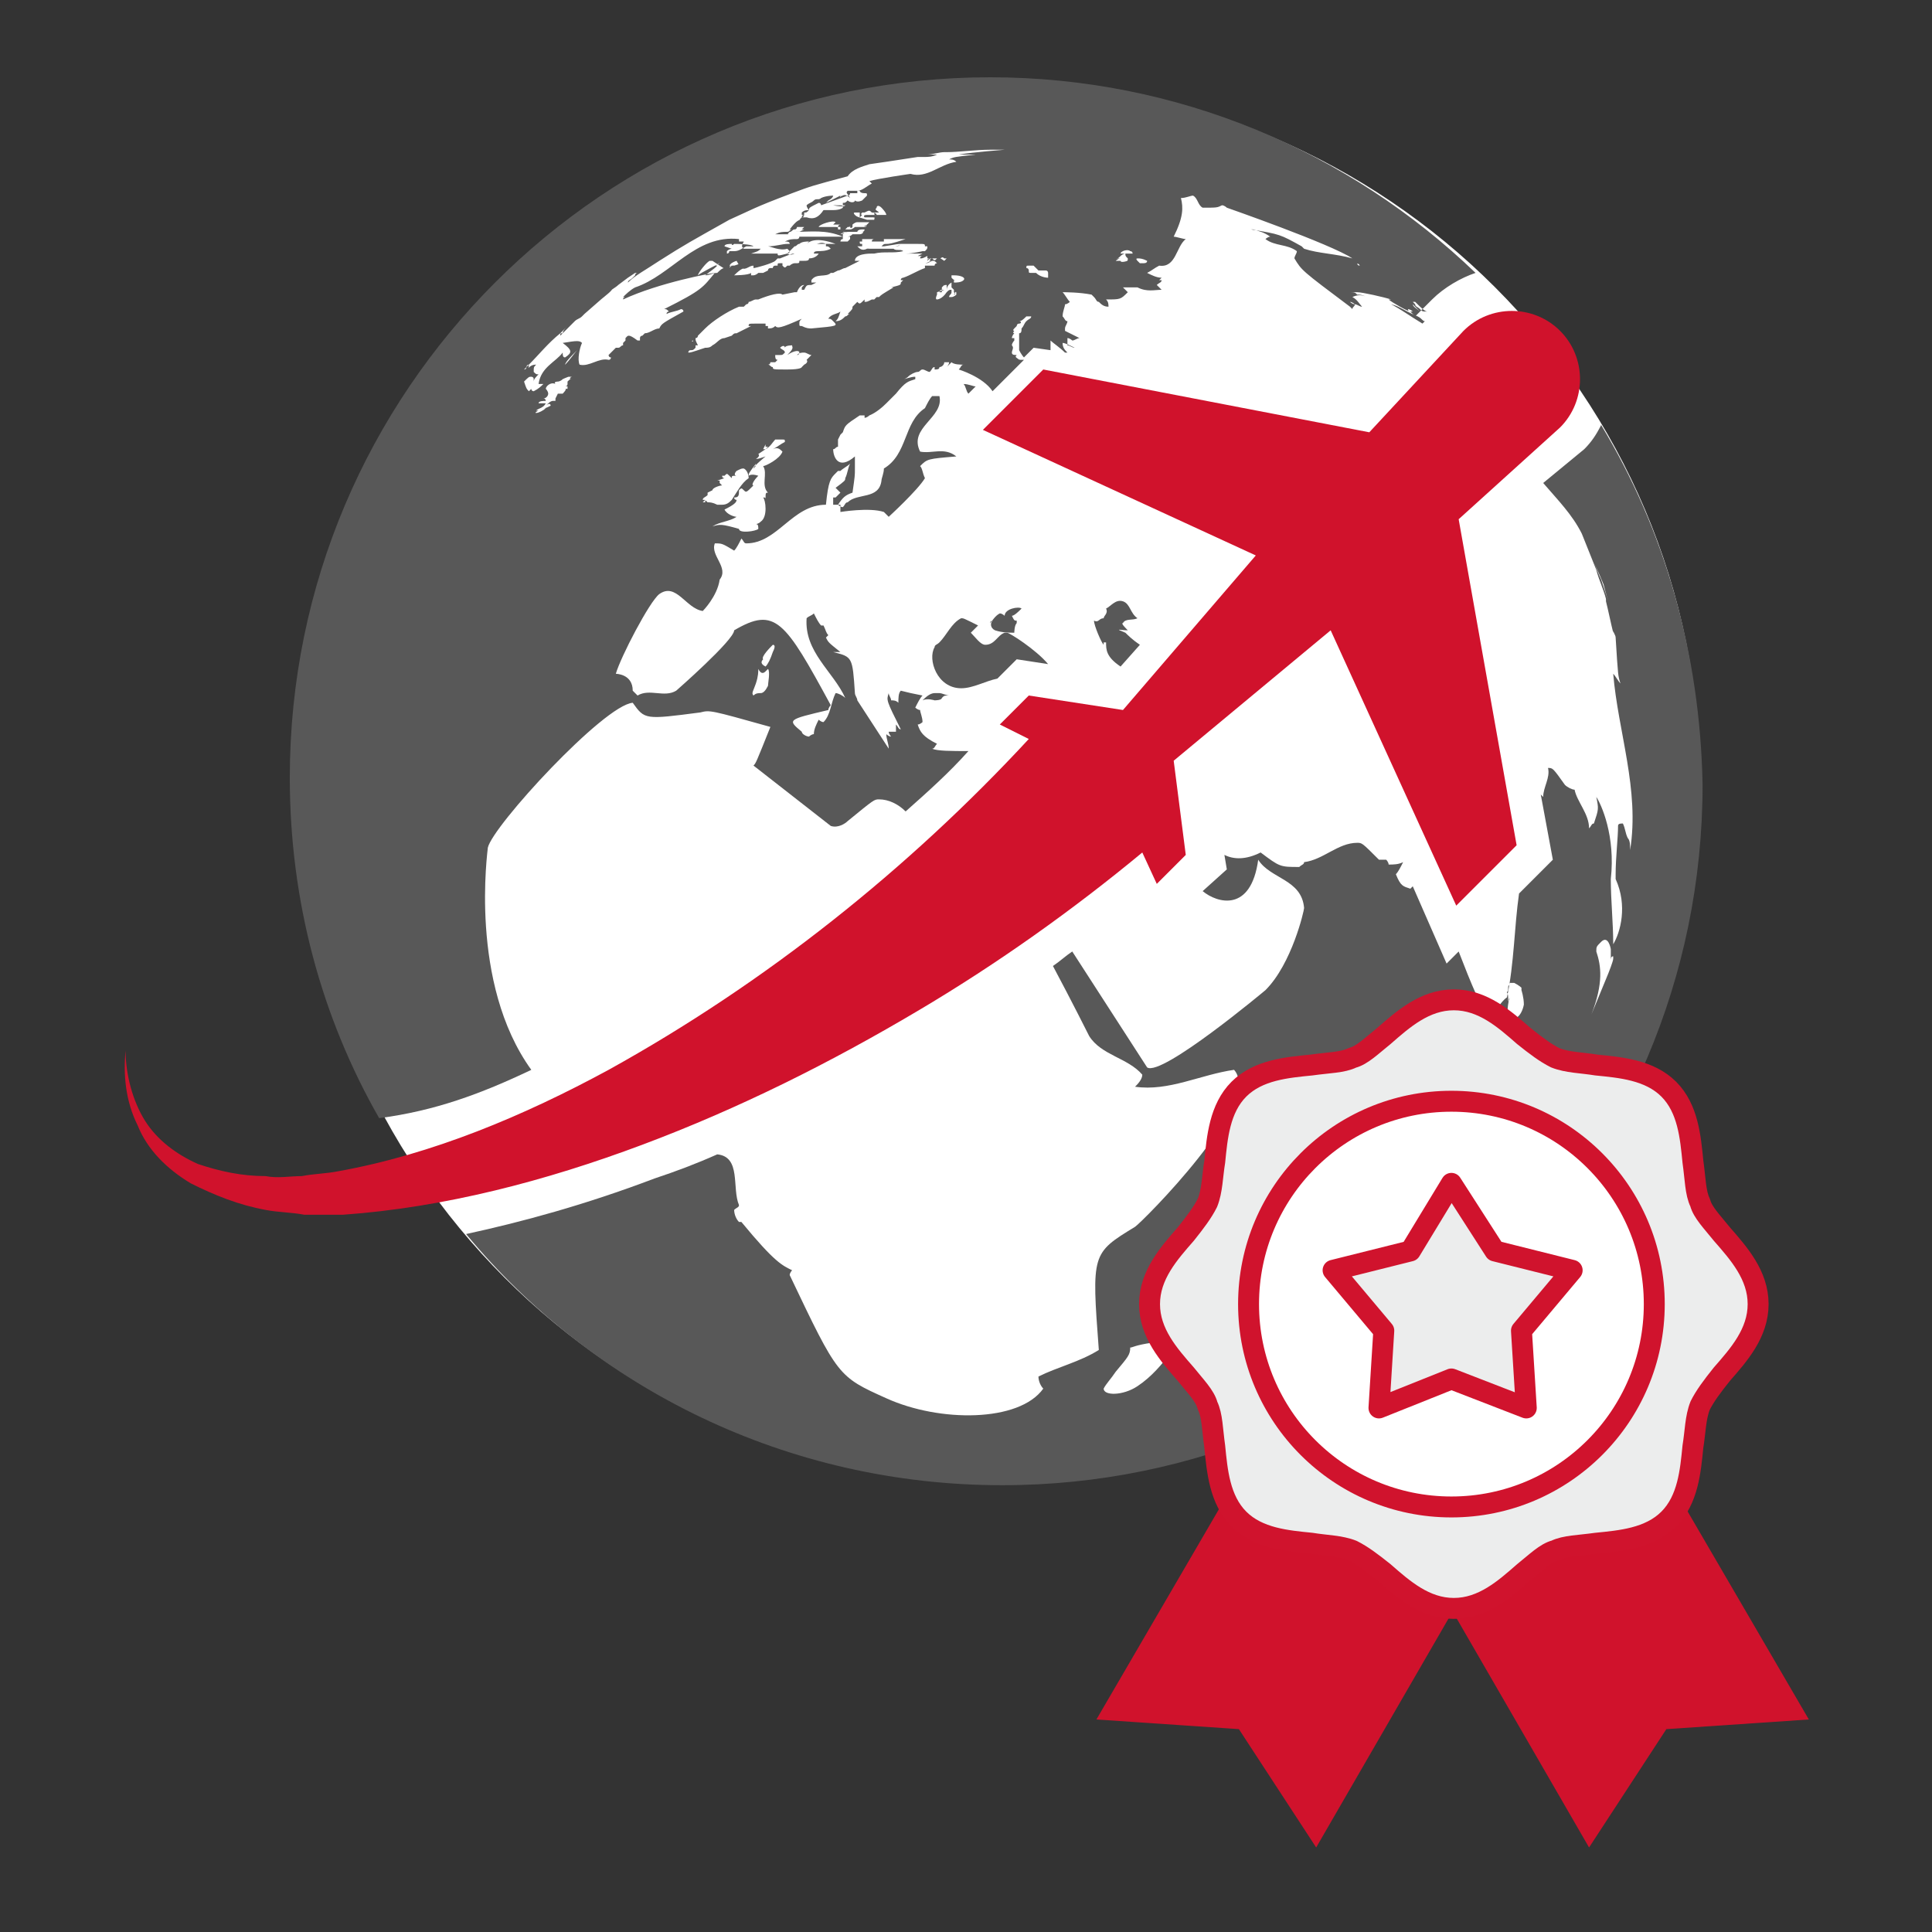 <svg width="120" height="120" viewBox="0 0 120 120" fill="none" xmlns="http://www.w3.org/2000/svg">
<rect x="0" y="0" width="120" height="120" fill="#333333" stroke="none"/>
<g clip-path="url(#clip0_24313:172377)">
<path d="M62.1 92.101C86.124 92.101 105.6 72.625 105.6 48.601C105.6 24.576 86.124 5.101 62.1 5.101C38.076 5.101 18.6 24.576 18.6 48.601C18.6 72.625 38.076 92.101 62.1 92.101Z" fill="white"/>
<path d="M38.7 17.25C38.4 17.4 38.1 17.7 37.8 17.85C37.95 17.85 37.95 17.7 37.95 17.7C38.25 17.7 38.55 17.4 38.7 17.25Z" fill="#585858"/>
<path d="M34.8 20.85C34.8 20.7 34.8 20.7 34.8 20.85C34.95 20.7 34.95 20.7 34.95 20.7C34.8 20.7 34.8 20.7 34.8 20.85C34.8 20.85 34.8 20.7 34.8 20.85Z" fill="#585858"/>
<path d="M36 19.501C36.3 19.201 36.75 18.901 37.05 18.601C36.75 18.901 36.45 19.201 36 19.501Z" fill="#585858"/>
<path d="M54 15.45C53.85 15.45 53.85 15.45 53.85 15.45C53.85 15.45 53.85 15.45 53.85 15.6C53.85 15.45 54 15.45 54 15.45C54 15.6 54 15.6 54 15.45C54 15.6 54 15.6 54 15.45C54 15.6 54 15.6 54 15.45C54 15.6 54 15.6 54 15.45C54 15.6 54 15.6 54 15.45C54 15.6 54 15.6 54 15.45C54 15.6 54 15.6 54 15.45C54 15.6 54 15.6 54 15.45C53.85 15.6 53.85 15.6 54 15.6C54.15 15.6 54 15.45 54 15.45Z" fill="#585858"/>
<path d="M45.3 16.65C45.45 16.65 45.45 16.65 45.6 16.5C45.45 16.5 45.3 16.65 45.3 16.65Z" fill="#585858"/>
<path d="M63.45 37.799C63.3 37.649 62.4 37.799 62.4 38.249C62.4 38.249 62.25 38.099 62.1 38.099C61.8 38.249 61.65 38.549 61.5 38.699C61.5 38.549 61.65 38.549 61.65 38.549C61.65 38.549 61.65 38.399 61.65 38.549C61.5 38.699 61.5 38.999 61.8 39.149C62.25 39.299 62.7 39.299 63 39.299C63 39.299 63 38.849 63.15 38.699C63.15 38.549 63.15 38.549 63.15 38.549C63 38.549 63 38.549 62.85 38.249C63 38.249 63.3 37.949 63.45 37.799Z" fill="#585858"/>
<path d="M60.6 24.001C60.45 24.001 60.15 23.851 59.85 23.851C60 24.001 60 24.301 60.15 24.451L60.6 24.001Z" fill="#585858"/>
<path d="M88.5 19.949C88.35 19.949 88.35 19.799 88.05 19.649C87 19.199 87 19.049 86.4 18.899C87 19.199 87.6 19.649 88.35 20.099L88.5 19.949Z" fill="#585858"/>
<path d="M59.7 42.749C60.45 42.749 61.2 42.299 61.95 42.149L63.15 40.949L65.1 41.249C64.35 40.349 62.7 39.299 62.55 39.299C62.55 39.299 62.55 39.299 62.4 39.299C61.95 39.449 61.8 40.049 61.2 40.049C60.9 40.049 60.6 39.599 60.3 39.299C60.45 39.149 60.6 38.999 60.75 38.849C59.85 38.399 59.85 38.399 59.7 38.399C59.1 38.699 58.8 39.449 58.35 39.899C58.2 40.049 58.05 40.049 58.05 40.199C57.6 40.949 58.2 42.749 59.7 42.749Z" fill="#585858"/>
<path d="M58.5 43.35C58.65 43.2 58.65 43.2 58.95 43.2C58.8 43.2 58.5 43.05 58.35 43.05C58.2 43.05 58.05 43.05 58.05 43.05C57.75 43.05 57.45 43.35 57.3 43.5C57.6 43.35 58.05 43.5 58.05 43.5C58.05 43.5 58.5 43.5 58.5 43.35C58.65 43.35 58.8 43.35 58.5 43.35Z" fill="#585858"/>
<path d="M70.05 39.15C69.9 38.999 69.6 38.7 69.75 38.7C69.9 38.4 70.35 38.55 70.65 38.4C70.2 38.099 70.2 37.499 69.75 37.349C69.3 37.2 69 37.65 68.7 37.8C68.85 38.099 68.55 38.249 68.55 38.4C68.25 38.4 68.25 38.7 67.95 38.55C67.95 38.849 68.4 39.9 68.55 40.05C68.55 40.05 68.55 40.05 68.55 39.9C68.55 39.9 68.55 39.9 68.7 39.9C68.7 40.349 68.7 40.8 69.6 41.4L70.8 40.05C70.35 39.749 70.05 39.45 69.9 39.3C69.15 38.999 69.6 39.15 70.05 39.15Z" fill="#585858"/>
<path d="M99.45 26.399C99.15 26.999 98.85 27.449 98.4 27.899L95.85 29.999C96.75 31.049 97.65 31.949 98.25 33.149C98.55 33.899 98.85 34.649 99.15 35.399C99.3 35.999 99.6 36.599 99.75 37.199C99.75 37.199 99.75 37.199 99.75 37.349C99.9 37.949 100.05 38.699 100.2 39.299V39.149C100.2 39.299 100.35 39.449 100.35 39.599C100.5 41.999 100.5 41.999 100.65 42.449C100.5 42.299 100.35 41.999 100.2 41.849C100.5 45.449 101.85 49.049 101.25 52.799C101.25 52.499 101.25 52.199 101.1 52.049C100.95 51.749 100.95 51.449 100.8 51.149C100.65 51.149 100.5 51.149 100.5 51.299C100.5 52.049 100.35 53.249 100.35 54.299V54.599C101.1 56.249 100.65 57.899 100.2 58.649C100.2 57.299 100.05 55.949 100.05 54.599C100.35 51.899 99.45 49.949 99.15 49.499C99.3 50.249 99.3 50.249 99 51.149C98.85 51.149 98.85 51.299 98.7 51.449C98.7 50.549 97.95 49.799 97.8 49.049C97.65 49.049 97.35 48.899 97.2 48.749C96.45 47.699 96.45 47.699 96.15 47.699C96.3 48.299 95.85 48.899 95.85 49.499C95.85 49.499 95.85 49.499 95.7 49.349L96.45 53.399L94.35 55.499C94.05 57.599 94.05 59.849 93.6 61.949C93.15 62.249 93 62.849 92.4 62.999C92.1 62.849 91.35 61.049 90.6 59.099L89.85 59.849L87.75 55.049L87.6 55.199C87.15 55.049 87 55.049 86.7 54.299C86.85 54.149 87 53.849 87.15 53.549C86.85 53.699 86.55 53.699 86.25 53.699C86.25 53.549 86.1 53.399 86.1 53.399C85.95 53.399 85.8 53.399 85.65 53.399C84.6 52.349 84.6 52.349 84.3 52.349C83.1 52.349 82.2 53.399 81 53.549C81 53.699 80.85 53.699 80.7 53.849C79.5 53.849 79.5 53.849 78.3 52.949C77.4 53.399 76.65 53.399 76.05 53.099L76.2 53.999L74.7 55.349C75.6 56.099 77.7 56.699 78.15 53.399C78.9 54.599 80.85 54.599 81 56.399C81 56.549 80.25 59.849 78.6 61.499C78.6 61.499 72.15 66.899 71.25 66.299L66.6 59.099C66.15 59.399 65.85 59.699 65.4 59.999C66.6 62.249 67.65 64.349 67.65 64.349C68.4 65.549 70.05 65.699 70.95 66.749C70.95 67.049 70.65 67.349 70.5 67.499C72.6 67.799 74.55 66.749 76.65 66.449C78.45 68.399 70.95 75.899 70.5 76.199C67.8 77.849 67.8 77.849 68.25 83.849C67.05 84.599 65.7 84.899 64.5 85.499C64.5 85.799 64.65 86.099 64.8 86.249C63.3 88.349 58.35 88.349 55.05 86.849C52.05 85.499 52.05 85.499 49.05 79.199C49.05 79.049 49.2 78.899 49.2 78.899C48.6 78.599 48.15 78.449 46.05 75.899H45.9C45.75 75.749 45.6 75.449 45.6 75.149C45.75 74.999 45.9 74.999 45.9 74.849C45.45 73.799 46.05 71.849 44.55 71.699C43.2 72.299 42 72.749 40.65 73.199C36.3 74.849 32.4 75.899 28.95 76.649C36.9 86.249 48.9 92.249 62.25 92.249C86.25 92.249 105.75 72.749 105.75 48.749C105.6 40.499 103.35 32.849 99.45 26.399ZM99.45 35.999C99.3 35.699 99.15 35.249 99 34.949C99 34.949 99.3 35.549 99.6 36.299C99.75 36.899 99.9 37.349 99.9 37.349C99.75 36.899 99.6 36.449 99.45 35.999ZM100.2 39.599C100.2 39.599 100.2 39.449 100.2 39.599C100.2 39.449 100.2 39.599 100.2 39.599ZM99.45 58.499C99.9 58.049 100.05 58.949 100.05 58.949C100.05 59.099 100.05 59.249 100.05 59.399C100.05 59.249 100.05 59.249 100.05 59.249C100.05 59.249 100.05 59.249 100.05 59.399V59.249C100.05 59.399 100.05 59.549 100.05 59.549V59.699C100.05 59.549 100.05 59.399 100.2 59.399C100.2 59.399 100.2 59.399 100.2 59.699C100.2 59.699 100.2 59.699 100.2 59.549C100.2 59.699 99.9 60.449 99.9 60.449L98.85 62.999C99.6 61.049 99.45 59.999 99.15 59.099C99.15 58.799 99.15 58.799 99.45 58.499ZM93.6 61.649C93.6 61.499 93.75 61.649 93.6 61.649C93.75 61.499 93.6 61.199 93.75 61.199C93.75 61.199 93.75 61.199 93.75 61.049C93.75 61.049 93.75 61.049 93.9 61.049C93.9 61.049 93.9 61.049 94.05 61.049C94.35 61.199 94.5 61.349 94.5 61.349V61.499C94.5 61.499 94.65 61.949 94.65 62.399C94.5 63.149 94.05 63.449 93.75 63.149C93.6 62.999 93.6 62.699 93.75 61.949V62.099C93.6 62.399 93.75 61.799 93.6 61.649ZM69.3 85.199C70.05 84.299 70.2 84.149 70.2 83.699C70.35 83.699 70.5 83.549 71.55 83.399C71.7 83.249 72 83.249 72 83.249C72.15 83.249 72.15 82.949 72.45 82.949V83.099C72.6 82.949 72.6 82.949 72.75 82.949C72.75 82.799 72.9 82.649 72.9 82.499C73.05 82.349 73.05 82.349 73.2 82.349C73.2 82.349 73.35 82.349 73.35 82.199C73.5 82.049 73.5 82.049 73.5 81.899C73.65 81.749 73.8 81.749 73.8 81.599C74.1 81.599 74.1 81.899 73.95 82.799C73.95 82.949 73.95 82.949 73.95 83.099C73.95 83.249 73.8 83.249 73.65 83.249C73.65 83.249 73.65 83.099 73.5 83.099C73.35 83.249 73.2 83.399 72.75 83.999C72.15 84.749 71.55 85.499 70.65 86.099C69.75 86.699 68.55 86.699 68.55 86.249C68.7 85.949 69 85.649 69.3 85.199Z" fill="#585858"/>
<path d="M33 66.45C29.1 61.05 30.3 52.8 30.3 52.65C30.6 51.3 37.5 43.8 39.3 43.65C40.05 44.7 40.05 44.7 43.5 44.25C44.1 44.1 44.1 44.1 47.85 45.15C46.95 47.4 46.95 47.4 46.8 47.55L51.6 51.3C52.05 51.45 52.5 51.15 52.65 51C54.3 49.65 54.3 49.65 54.6 49.65C55.2 49.65 55.8 49.95 56.25 50.4C57.6 49.2 58.95 48 60.15 46.65C59.1 46.65 58.2 46.65 57.9 46.5C58.05 46.5 58.05 46.35 58.2 46.2C57.3 45.75 57.15 45.45 57 45C57.15 45 57.3 44.85 57.3 44.85C57.3 44.55 57.15 44.25 57.15 44.1C57 44.1 56.85 43.95 56.85 43.95C57 43.65 57.15 43.35 57.3 43.2C56.55 43.05 56.55 43.05 55.95 42.9C55.8 43.05 55.8 43.35 55.8 43.65C55.65 43.5 55.5 43.5 55.35 43.5C55.35 43.35 55.2 43.2 55.2 43.05C55.05 43.5 55.05 43.5 55.95 45.3C55.8 45.3 55.8 45.15 55.65 45C55.65 45.15 55.65 45.3 55.65 45.45C55.5 45.45 55.35 45.45 55.2 45.45C55.2 45.6 55.35 45.75 55.35 45.75C55.2 45.75 55.05 45.6 55.05 45.6C55.05 45.9 55.2 46.2 55.2 46.5L53.25 43.5C53.25 43.35 53.1 43.2 53.1 43.05C52.95 40.8 52.95 40.8 51.75 40.5C51.9 40.5 52.05 40.5 52.2 40.5C51.45 39.9 51.45 39.9 51.3 39.6L51.45 39.45C51.3 39.3 51.3 39.15 51.15 38.85H51C50.85 38.7 50.7 38.4 50.55 38.1C50.4 38.25 50.25 38.25 50.1 38.4C49.95 40.5 51.75 41.7 52.5 43.35C52.35 43.2 52.05 43.05 51.9 43.05C51.6 43.65 51.6 44.4 51.15 44.85C51 44.85 50.85 44.7 50.85 44.7C50.7 45 50.55 45.3 50.55 45.6C50.4 45.6 50.25 45.75 50.25 45.75C50.1 45.75 49.8 45.6 49.8 45.45C48.9 44.7 48.9 44.7 51.45 44.1C51.45 43.95 51.6 43.8 51.6 43.8C48.75 38.55 48.15 37.65 45.6 39.15C45.6 39.75 42 42.9 42 42.9C41.25 43.35 40.35 42.75 39.6 43.2C39.45 43.05 39.45 43.05 39.3 42.9C39.3 41.85 38.25 41.85 38.25 41.85C38.55 40.8 40.35 37.35 40.95 36.9C42 36.15 42.6 37.8 43.65 37.95C43.65 37.95 44.55 37.05 44.7 36C45.3 35.25 44.1 34.5 44.4 33.75C44.85 33.75 44.85 33.75 45.6 34.2C45.75 34.05 45.9 33.75 46.05 33.45C46.2 33.6 46.2 33.75 46.35 33.75C48.3 33.75 49.2 31.35 51.3 31.35C51.45 29.85 51.6 29.7 51.9 29.4L52.05 29.25H52.2C52.35 29.1 52.65 28.95 52.8 28.8C52.65 29.1 52.65 29.4 52.5 29.7C52.5 29.85 52.5 29.85 51.9 30.3C51.9 30.3 51.9 30.3 52.2 30.6C52.05 30.75 52.05 30.75 51.9 30.9H51.75C51.75 31.05 51.75 31.2 51.75 31.35C51.9 31.35 52.05 31.35 52.2 31.35C52.2 31.5 52.2 31.65 52.2 31.8C52.2 31.8 54 31.5 54.9 31.8C55.05 31.95 55.05 31.95 55.2 32.1C55.2 32.1 57 30.45 57.45 29.7C57.3 29.4 57.3 29.1 57.15 28.95C57.6 28.5 57.6 28.5 59.4 28.35C58.65 27.75 57.9 28.2 57.15 28.05C56.4 26.55 58.65 25.95 58.35 24.6C58.2 24.6 58.05 24.6 57.9 24.6C57.75 24.75 57.6 25.05 57.45 25.35C56.1 26.25 56.4 28.2 54.9 29.1C54.9 29.4 54.75 29.7 54.75 29.85C54.6 31.05 53.25 30.6 52.65 31.2C52.5 31.2 52.5 31.35 52.35 31.5C52.2 31.5 52.05 31.35 52.05 31.35C52.35 30.9 52.5 30.75 52.95 30.6C53.1 29.55 53.1 29.55 53.1 29.1C53.1 28.95 53.1 28.5 53.1 28.35C52.05 29.25 51.75 28.35 51.75 27.9C51.9 27.9 51.9 27.75 52.05 27.75C52.05 27.6 52.05 27.45 52.05 27.3L52.2 27C52.2 27 52.2 27 52.35 26.85C52.5 26.4 52.5 26.4 53.4 25.8H53.55H53.7V25.95C53.85 25.95 54 25.8 54 25.8C54 25.8 54.45 25.65 55.05 25.05C55.2 24.9 55.5 24.6 55.65 24.45C56.25 23.7 56.4 23.7 56.85 23.55V23.4C56.55 23.4 56.25 23.55 56.1 23.55C56.25 23.55 56.4 23.4 56.4 23.4C56.55 23.25 56.85 23.1 57 23.1C57.15 23.1 57.15 22.95 57.3 22.95C57.45 22.95 57.6 23.1 57.75 23.1C57.9 22.95 57.9 22.8 58.05 22.8C58.05 22.8 58.05 22.8 58.05 22.95C58.2 22.95 58.35 22.95 58.35 22.8C58.5 22.8 58.65 22.65 58.65 22.5C58.8 22.5 58.8 22.5 58.95 22.5C58.95 22.65 58.8 22.8 58.8 22.8C58.95 22.65 58.95 22.65 59.1 22.5C59.25 22.65 59.7 22.65 59.85 22.65C59.7 22.65 59.7 22.8 59.55 22.95C59.55 22.95 61.05 23.4 61.65 24.3L62.25 23.7L63.6 22.35C63.6 22.35 63.6 22.35 63.45 22.35C63.3 22.35 63.3 22.35 63.3 22.2V22.35C63.15 22.2 63 22.2 63.15 22.05C63 22.05 62.85 22.05 62.85 21.9C62.85 21.75 63 21.6 62.85 21.45C62.85 21.3 63 21.15 63 21.15C63 21.15 63 21.15 63 21H62.85C62.85 21 62.85 20.85 63 20.7C62.85 20.7 63 20.55 63 20.55C63 20.55 62.85 20.55 63 20.4L63.15 20.25C63.15 20.25 63.15 20.1 63.3 20.1C63.45 20.1 63.45 19.95 63.3 19.95C63.45 19.95 63.6 19.8 63.75 19.65C63.75 19.65 63.9 19.65 64.05 19.65C64.05 19.8 63.9 19.8 63.75 19.95C63.6 20.1 63.6 20.25 63.45 20.4C63.45 20.55 63.45 20.7 63.3 20.7C63.3 20.85 63.3 20.85 63.3 21C63.3 21 63.3 21 63.3 21.15C63.3 21.15 63.3 21.15 63.3 21.45C63.3 21.45 63.3 21.45 63.3 21.6V21.75C63.3 21.75 63.45 22.05 63.6 22.2L64.2 21.6L65.25 21.75C65.25 21.6 65.25 21.45 65.25 21.15C65.4 21.3 65.85 21.6 66.15 21.9H66.3C66.15 21.75 66 21.6 66 21.3C66.15 21.3 66.45 21.45 66.75 21.6C66.6 21.6 66.45 21.45 66.3 21.45C66.3 21.3 66.3 21.15 66.3 21C66.45 21 66.6 21.15 66.6 21.15C66.75 21.15 66.9 21 67.05 21C66.75 20.85 66.45 20.7 66.15 20.55C66.15 20.55 66.15 20.55 66.15 20.4C66.15 20.25 66.3 20.1 66.3 19.95C66.15 19.95 66.15 19.8 66 19.65C66 19.35 66.15 19.05 66.15 18.9C66.3 18.9 66.45 18.75 66.45 18.75C66.3 18.6 66.15 18.3 66 18.15C66.15 18.15 67.05 18.15 67.8 18.3C67.8 18.3 67.8 18.3 67.95 18.45C68.1 18.6 68.1 18.75 68.25 18.75C68.4 18.9 68.55 19.05 68.85 19.05C68.85 18.9 68.85 18.75 68.7 18.6C69.6 18.6 69.6 18.6 70.05 18.15C69.9 18 69.9 18 69.75 17.85C70.05 17.85 70.35 17.85 70.65 17.85C71.25 18.15 71.7 18 72.15 18C72 17.85 72 17.85 71.85 17.7C72 17.55 72.15 17.55 72.15 17.4H72L72.15 17.25C71.85 17.25 71.55 17.1 71.25 16.95C71.55 16.8 71.7 16.65 72 16.5C73.05 16.65 73.05 15.3 73.65 14.85C73.5 14.85 73.05 14.7 72.9 14.7C73.5 13.5 73.5 12.9 73.35 12.3C73.65 12.3 73.95 12.15 74.1 12.15C74.4 12.3 74.4 12.75 74.7 12.9C75.6 12.9 75.6 12.9 75.9 12.75C76.05 12.75 76.2 12.9 76.2 12.9C76.2 12.9 82.65 15.15 84 16.05C82.95 15.75 81.9 15.75 81 15.45C81 15.45 81 15.45 80.85 15.3C79.5 14.55 79.5 14.55 77.7 14.25C77.7 14.25 77.7 14.25 77.85 14.25C78.3 14.4 78.45 14.4 78.9 14.7C78.75 14.7 78.6 14.85 78.6 14.85C79.2 15.3 79.95 15.15 80.55 15.6C80.55 15.75 80.4 15.9 80.4 16.05C80.85 16.8 80.85 16.8 83.85 19.05L84 19.2C84 19.05 84.15 19.05 84.15 18.9C84 18.9 83.85 18.75 83.85 18.75C84 18.75 84.15 18.9 84.15 18.9C84.3 18.9 84.45 19.05 84.6 19.05C84.45 18.9 84.3 18.6 84 18.45C84.3 18.3 84.6 18.3 84.9 18.45C84.6 18.3 84.45 18.3 84.3 18.3C84.15 18.15 84.15 18.15 83.7 18.15C83.7 18.15 83.85 18.15 84.3 18.15C84.6 18.15 85.95 18.45 86.4 18.6C86.25 18.6 86.25 18.6 86.25 18.6C86.4 18.75 87.45 19.35 87.6 19.35C87.6 19.35 87.45 19.35 87.45 19.2C87.45 19.2 87.6 19.2 87.75 19.35C87.75 19.35 87.75 19.35 87.6 19.35C87.6 19.35 87.6 19.35 87.9 19.65L88.2 19.35C88.05 19.2 87.75 19.05 87.75 18.9C87.9 19.05 88.05 19.2 88.2 19.35L88.95 18.6C89.7 17.85 90.75 17.25 91.65 16.95C83.85 9.45 73.2 4.8 61.5 4.8C37.5 4.8 18 24.3 18 48.3C18 55.95 19.95 63.15 23.55 69.45C27 69 29.85 67.95 33 66.45ZM48 40.05C48.15 40.05 48.15 40.05 48 40.05C48.15 40.05 48.15 40.2 48 40.5C47.85 40.95 47.7 41.25 47.55 41.4C47.25 41.25 47.25 41.1 47.4 40.95C47.25 40.8 47.85 40.2 48 40.05ZM46.95 42.45C47.1 42 47.1 41.7 47.1 41.55C47.25 41.85 47.4 41.85 47.55 41.7C47.7 41.55 47.7 41.55 47.7 41.55C47.85 41.7 47.7 42.45 47.7 42.6C47.55 42.9 47.4 43.05 47.25 43.05C47.1 43.05 46.95 43.05 46.8 43.2C46.65 43.05 46.8 42.9 46.95 42.45ZM36.15 23.1C35.55 23.25 35.4 23.4 35.25 23.4C35.55 23.4 35.55 23.4 35.55 23.4C35.55 23.4 35.4 23.4 35.4 23.55C35.4 23.55 35.4 23.55 35.55 23.55C35.4 23.55 35.4 23.55 35.25 23.7C35.25 23.7 35.25 23.7 35.25 23.85C35.25 23.85 35.25 24 35.1 24H35.25V24.15C35.25 24.15 35.25 24.15 35.1 24.15C35.25 24.15 34.95 24.45 34.95 24.45C34.8 24.45 34.8 24.45 34.65 24.45C34.65 24.45 34.65 24.45 34.5 24.75V24.9C34.5 24.9 34.5 24.9 34.35 24.9C34.2 24.9 34.05 25.05 33.9 25.2C34.05 25.05 34.2 25.05 34.2 25.2C33.9 25.35 33.9 25.35 33.75 25.35C33.75 25.35 33.75 25.35 33.9 25.35C33.75 25.5 33.45 25.65 33.3 25.65C33.3 25.65 33.15 25.65 33.45 25.5C33.3 25.5 33.3 25.5 33.3 25.5C33.45 25.35 33.75 25.35 33.9 25.05C33.9 25.05 33.9 25.05 33.75 25.05C33.45 25.05 33.45 25.05 33.45 25.05C33.45 24.9 33.75 24.9 33.9 24.9C33.9 24.9 33.9 24.75 33.75 24.75C33.9 24.75 34.05 24.6 34.05 24.45C34.05 24.3 33.9 24.15 33.9 24.15C33.9 24 34.2 23.7 34.5 23.85C34.35 23.7 34.65 23.7 34.65 23.7C34.65 23.7 34.8 23.7 34.95 23.55C35.25 23.4 36.15 23.1 36.3 23.1C36.6 22.95 36.6 22.95 36.15 23.1ZM35.1 22.65C35.1 22.5 35.55 22.05 35.7 21.9L35.85 21.75C35.7 21.9 35.4 22.35 35.1 22.65ZM39.75 20.25C39.6 20.25 39.6 20.25 39.75 20.25C39.6 20.25 39.75 20.25 39.75 20.25ZM43.95 31.2C43.8 31.2 43.8 31.2 43.8 31.2C43.8 31.05 43.8 31.05 43.95 31.2C43.65 31.2 43.65 31.2 43.65 31.2C43.65 31.2 43.65 31.2 43.8 31.05C43.8 31.05 43.8 31.05 43.65 31.05C43.65 30.9 43.8 30.9 43.95 30.75C43.95 30.75 43.95 30.75 43.95 30.6C43.95 30.6 43.95 30.6 44.25 30.45C44.25 30.3 44.7 30.15 44.85 30.15C44.7 30 44.7 30 44.7 30C44.7 30 44.7 30 44.7 29.85H44.55C44.55 29.85 44.55 29.85 45 29.7C44.85 29.7 44.85 29.55 44.85 29.55C45 29.55 45 29.55 45 29.55C45.15 29.4 45.15 29.4 45.3 29.55C45.45 29.7 45.45 29.7 45.45 29.7C45.45 29.55 45.45 29.55 45.75 29.55C45.6 29.55 45.6 29.4 45.75 29.25C46.05 29.1 46.05 29.1 46.2 29.1C46.5 29.25 46.5 29.7 46.5 29.7C46.05 30 45.75 30.6 45.45 31.05C45.3 31.2 45.15 31.35 44.85 31.35C44.85 31.35 44.7 31.35 44.55 31.35C44.25 31.2 44.1 31.2 43.95 31.2ZM44.55 21.15C44.7 21 44.7 21 44.55 21.15C44.7 21 44.7 21 44.55 21.15C44.55 21.15 44.7 21.15 44.55 21.15ZM48.75 27.45C48.45 27.6 48.3 27.75 48 27.9C48.3 27.75 48.45 27.9 48.6 28.05C48.45 28.5 47.55 28.95 47.4 28.95C47.7 29.4 47.25 30.15 47.7 30.6C47.55 30.6 47.55 30.6 47.55 31.05C47.55 30.9 47.55 30.9 47.4 30.9C47.55 31.05 47.7 32.1 47.25 32.4C47.1 32.55 46.95 32.55 46.95 32.55C47.1 32.55 47.1 32.7 47.1 32.85C46.95 33 45.9 33.15 45.9 32.85C44.85 32.55 44.7 32.55 44.25 32.7C44.7 32.4 45.3 32.4 45.75 32.1C45.6 32.1 45.15 31.95 45 31.65C45.6 31.35 45.75 31.2 45.75 31.05C45.75 31.05 45.6 31.05 45.6 30.9C45.9 30.9 45.9 30.75 45.9 30.45C46.05 30.3 46.05 30.3 46.2 30.45C46.35 30.6 46.35 30.6 46.8 30.15C46.65 30.15 46.8 29.85 47.1 29.55C46.65 29.4 46.5 29.55 46.5 29.55C46.5 29.4 46.5 29.4 46.95 28.8C46.95 28.95 46.8 28.95 46.8 29.1C46.8 29.1 46.8 28.95 46.95 28.95C46.8 29.1 46.8 29.1 46.8 29.1C46.8 28.95 47.55 28.35 47.55 28.35C47.1 28.5 47.1 28.5 46.95 28.5C46.95 28.5 47.25 28.35 47.1 28.2C47.55 27.9 47.55 27.9 47.55 27.9H47.4C47.4 27.9 47.4 27.9 47.55 27.6V27.75C47.55 27.75 47.55 27.75 47.7 27.75C47.7 27.75 47.7 27.75 47.55 27.9C47.85 27.75 48 27.45 48.15 27.3C48.15 27.3 48.3 27.3 48.6 27.3C48.75 27.3 48.75 27.3 48.75 27.45ZM47.25 20.55C47.25 20.4 47.25 20.4 47.25 20.55C47.25 20.4 47.25 20.4 47.25 20.55C47.25 20.55 47.25 20.4 47.25 20.55ZM50.1 22.35C50.1 22.35 50.25 22.5 49.95 22.65L49.8 22.8C49.8 22.8 49.8 22.95 48.9 22.95C48 22.95 48 22.95 48 22.8C47.85 22.8 47.85 22.65 47.7 22.65C47.85 22.65 47.85 22.5 47.85 22.5C48 22.5 48 22.5 48.15 22.5C48.15 22.5 48.15 22.5 48.3 22.35C48.15 22.35 48.15 22.2 48.15 22.05C48.15 22.05 48.15 22.05 48.45 22.05H48.6C48.6 22.05 48.6 22.05 48.45 22.05C48.6 22.05 48.6 22.05 48.75 21.9C48.75 21.75 48.6 21.75 48.45 21.6C48.6 21.45 48.75 21.45 48.75 21.6C48.75 21.45 49.2 21.45 49.2 21.45C49.2 21.6 49.35 21.6 48.9 22.05C49.35 21.75 49.65 21.75 49.65 21.9C49.65 21.9 49.65 22.05 49.5 22.05C49.65 21.9 49.8 21.9 49.95 21.9C50.1 21.9 50.25 22.05 50.4 22.05C50.25 22.2 50.1 22.35 50.1 22.35ZM50.1 20.25C50.25 20.25 50.25 20.25 50.1 20.25V20.25ZM58.2 16.05C58.05 16.2 58.05 16.2 57.9 16.05C57.9 16.05 57.75 16.05 57.75 16.2H57.9C57.6 16.35 57.6 16.35 57.45 16.35C57.6 16.35 57.75 16.2 57.9 16.2C57.9 16.2 57.9 16.2 57.75 16.2C57.75 16.2 57.75 16.2 57.9 16.2C58.05 16.2 58.05 16.2 58.2 16.35C58.2 16.35 58.05 16.35 58.05 16.5C57.9 16.5 57.9 16.5 57.45 16.5C57.45 16.5 57.45 16.5 57.45 16.65C57 16.8 56.55 17.1 56.1 17.25C56.1 17.25 55.95 17.25 55.95 17.4H56.1L55.95 17.55C55.95 17.7 55.95 17.7 55.35 17.85C55.35 17.85 55.35 17.85 55.35 17.7V17.85C55.35 17.85 55.35 17.85 55.5 17.85C54.75 18.3 54.75 18.3 54.6 18.45H54.45L54.3 18.6H54.15C53.85 18.75 53.85 18.75 53.7 18.75V18.6C53.4 18.9 53.4 18.9 53.25 18.75C53.1 18.9 53.1 18.9 52.95 19.05C52.95 19.2 52.95 19.2 52.65 19.5C52.65 19.5 52.65 19.5 52.8 19.5C52.65 19.5 52.65 19.65 52.5 19.65C52.35 19.8 52.2 19.95 51.9 19.95C52.05 19.8 52.05 19.8 52.2 19.35C52.05 19.5 51.6 19.5 51.45 19.8C51.6 19.8 51.6 19.8 51.75 19.95C52.05 20.25 52.05 20.25 50.4 20.4C50.25 20.4 50.1 20.4 49.8 20.25C49.65 20.25 49.65 20.25 49.65 20.1C49.65 19.95 49.65 19.95 49.8 19.8C48.45 20.4 48.3 20.4 48.15 20.25C48 20.4 47.85 20.4 47.7 20.4C47.7 20.4 47.7 20.4 47.7 20.25H47.55C47.55 20.25 47.55 20.25 47.55 20.1C47.4 20.1 47.4 20.1 47.25 20.1C46.95 20.1 46.95 20.1 46.95 20.1C46.5 20.1 46.5 20.1 46.5 20.25C46.5 20.25 46.5 20.25 46.65 20.25C46.65 20.25 46.05 20.55 45.75 20.7C45.6 20.7 45.6 20.7 45.45 20.85L45 21C44.85 21 44.85 21 44.85 21C44.85 21 44.85 21 45 21C44.7 21 44.55 21.3 44.25 21.45C44.1 21.6 43.95 21.6 43.8 21.6C42.9 21.9 42.9 21.9 42.75 21.9C42.75 21.9 42.75 21.75 42.9 21.75C43.05 21.75 43.05 21.75 43.2 21.6H43.05C43.05 21.6 43.05 21.6 43.2 21.6C43.2 21.6 43.2 21.6 43.2 21.45C43.2 21.45 43.2 21.45 43.35 21.45C43.2 21.15 43.2 21.15 43.2 21C43.35 21 43.35 20.85 43.35 20.85C43.35 20.85 43.5 20.7 43.8 20.4C44.25 19.95 45.15 19.35 45.9 19.05C45.9 19.05 45.9 19.05 45.75 19.05H45.9C45.9 19.05 45.9 19.05 46.05 19.05H46.2L46.35 18.9C46.35 18.9 46.5 18.9 46.5 18.75C46.65 18.75 46.8 18.6 46.95 18.6C46.95 18.6 46.95 18.6 47.1 18.6C47.85 18.3 48.45 18.15 48.6 18.3C48.6 18.3 48.6 18.3 49.35 18.15H49.5C49.5 18.15 49.65 17.7 49.95 17.7L49.8 17.85C49.8 17.85 49.8 17.85 49.8 18H49.95C50.1 17.7 50.1 17.7 50.4 17.7C50.4 17.7 50.4 17.7 50.7 17.55C50.55 17.55 50.55 17.55 50.4 17.55C50.4 17.55 50.4 17.55 50.4 17.4C50.7 16.95 51.3 17.25 51.6 16.95C51.6 16.95 51.6 16.95 51.45 16.95C51.45 16.95 51.45 16.95 51.6 16.95H51.75H51.9C51.9 16.95 51.9 16.95 51.75 16.95C52.05 16.8 52.05 16.8 52.05 16.8C52.2 16.8 52.35 16.65 52.5 16.65C52.8 16.5 53.1 16.35 53.4 16.2C53.25 16.2 53.25 16.2 53.1 16.2C53.1 15.75 54 15.75 54.15 15.75H54.3C54.9 15.6 55.5 15.75 56.1 15.6C55.95 15.45 55.65 15.6 55.5 15.45C55.35 15.45 55.35 15.45 55.2 15.45C55.05 15.45 55.05 15.45 54.6 15.45C54.3 15.45 54.15 15.45 53.85 15.45C53.55 15.6 53.4 15.45 53.25 15.3C53.4 15.3 53.4 15.3 53.55 15.3C53.55 15.3 53.55 15.3 53.55 15.15C53.4 15.15 53.4 15.15 53.4 15H53.55C53.55 15 53.55 15 53.55 14.85C54 14.85 54 14.85 54.15 14.85C54.15 14.85 54.15 14.85 54.3 14.85C54.3 14.85 54.15 14.85 54.15 15C54.15 15 54.15 15 54.3 15C54.45 15 54.45 15 54.75 15H54.6C54.6 15 54.6 15 55.05 15H54.9V14.85C55.05 14.85 55.05 14.85 55.35 14.85C55.35 14.85 55.65 14.85 55.8 14.85C55.95 14.85 55.95 14.85 56.1 14.85H56.25C55.35 15.15 55.2 15.15 55.05 15.15C54.9 15.15 54.9 15.15 54.75 15.3C54.75 15.3 54.75 15.3 54.9 15.3C55.8 15.15 55.8 15.15 55.95 15.15C55.8 15.3 55.65 15.3 55.5 15.3C55.8 15.3 55.8 15.3 55.95 15.15H56.1C57 15.15 57 15.15 57.15 15.15H57C57.45 15.15 57.45 15.15 57.45 15.3C57.45 15.3 57.45 15.3 57.3 15.3C57.3 15.3 57.3 15.3 57.45 15.3H57.6C57.6 15.45 57.6 15.45 57.45 15.6C57.45 15.6 57.45 15.6 57.3 15.6C57.3 15.6 56.7 15.75 56.25 15.75C56.55 15.75 56.7 15.75 57 15.75C57 15.75 57.15 15.75 57.3 15.75C57.3 15.75 57.3 15.75 57 15.9C57.3 15.9 57.3 15.9 57.45 15.9C57.45 15.9 57.45 15.9 57.3 15.9C57.3 15.9 57.15 15.9 57.15 16.05C57.3 16.05 57.3 16.05 57.6 15.9C57.6 15.9 57.6 15.9 57.6 16.05C57.6 16.05 57.6 16.05 57.75 16.05C57.75 16.05 57.6 16.05 57.6 16.2C57.75 16.05 57.75 16.05 57.9 16.05C58.05 16.05 58.2 16.05 58.2 16.05H58.35C58.5 16.05 58.5 15.9 58.65 16.05C58.65 16.05 58.65 16.05 58.8 16.05L58.65 16.2C58.2 15.9 58.2 15.9 58.2 16.05ZM42.6 21.6H42.75H42.6C42.75 21.6 42.75 21.6 42.6 21.6ZM43.05 21.15C43.05 21.15 43.05 21.3 43.05 21.15C43.05 21.3 42.9 21.15 43.05 21.15ZM45.3 16.8C45.15 16.8 45.3 16.65 45.3 16.8C45.3 16.65 45.3 16.65 45.3 16.8C45.3 16.65 45.15 16.65 45.3 16.8C45.3 16.65 45.3 16.5 45.45 16.5C45.3 16.5 45.3 16.5 45.3 16.65C45.3 16.5 45.3 16.35 45.75 16.2C45.9 16.5 46.05 16.65 46.05 16.65C46.35 16.8 46.5 16.5 46.8 16.5C46.8 16.5 46.8 16.5 46.8 16.65C46.95 16.65 48 16.35 48.15 16.2L48.3 16.05C48.3 16.05 48.3 16.05 48.15 16.05C48.45 16.05 48.45 16.05 48.45 16.05C49.2 15.75 49.2 15.75 49.35 15.75C49.05 15.9 48.9 15.75 48.9 15.75C48.9 15.75 48.9 15.75 49.35 15.3C49.5 15.3 49.5 15.15 49.65 15.15C49.8 15 50.1 15 50.25 15L50.1 15.15C50.25 15 50.7 14.7 51.9 15.15C51.9 15.15 51.9 15.15 51.75 15.15C51.75 15.15 51.15 15.15 50.7 15.15C50.85 15.15 51 15 51.3 15.15C51.3 15.15 51.3 15.15 51.3 15.3C51.45 15.3 51.45 15.3 51.6 15.45C51.3 15.6 51 15.6 50.7 15.6H50.85C50.85 15.6 50.85 15.6 50.7 15.6H50.85C50.7 15.6 50.55 15.6 50.55 15.75C50.55 15.75 50.55 15.75 50.4 15.75C50.7 15.75 50.85 15.75 50.85 15.75C50.85 15.75 50.7 16.05 50.25 16.05C50.25 16.2 50.1 16.2 49.95 16.2C49.8 16.2 49.8 16.2 49.65 16.2C49.65 16.35 49.65 16.35 49.35 16.35C49.35 16.35 49.35 16.35 49.2 16.35H49.35C49.35 16.35 49.2 16.35 49.05 16.5H48.9C48.75 16.65 48.75 16.65 48.6 16.5C48.6 16.5 48.6 16.5 48.6 16.35H48.45C48.3 16.35 48.3 16.35 48.3 16.5H48.15C48 16.5 48 16.65 48 16.65C48 16.65 48 16.65 47.85 16.65C47.85 16.65 47.7 16.65 47.7 16.8C47.7 16.8 47.7 16.8 47.85 16.8H47.7C47.7 16.8 47.7 16.8 47.4 16.95C47.4 16.95 47.4 16.95 47.25 16.95C47.25 16.95 47.25 16.95 47.1 16.95C47.1 16.95 47.1 16.95 46.95 16.95C46.95 16.95 46.95 16.95 47.1 16.95C46.95 17.1 46.8 17.1 46.8 17.1C46.8 17.1 46.8 17.1 46.65 17.1C46.65 17.1 46.65 17.1 46.65 16.95C46.5 17.1 45.6 17.1 45.6 17.1C46.05 16.65 46.2 16.65 46.35 16.65C46.35 16.65 46.5 16.65 46.5 16.5C46.65 16.5 46.65 16.5 46.65 16.35H46.5C46.5 16.35 46.5 16.35 46.5 16.2C46.2 16.35 46.2 16.35 46.05 16.35L45.6 16.5C45.6 16.5 45.6 16.5 45.45 16.5C45.3 16.65 45.15 16.8 45 16.65C44.85 16.65 44.7 16.8 44.55 16.95C44.55 16.95 44.4 16.95 44.4 17.1C44.4 17.1 44.55 17.1 44.55 16.95C44.25 16.95 44.1 17.1 43.8 17.1C44.4 16.65 44.4 16.65 44.55 16.5H44.4C44.55 16.5 44.55 16.35 44.7 16.35C44.7 16.35 43.5 16.95 43.35 17.1C43.35 16.95 43.95 16.2 44.1 16.2H44.25C45.15 16.8 45.15 16.8 45.3 16.8ZM45.6 15.15C45.75 15.15 46.65 15.15 46.8 15.3H46.5C46.5 15.3 46.5 15.3 46.35 15.3C46.05 15.45 45.9 15.6 45.6 15.6C45.45 15.6 45.45 15.6 45.3 15.6C45.3 15.6 45.3 15.75 45.15 15.75V15.6C45.3 15.45 45.45 15.45 45.45 15.45C45 15.3 45 15.3 45 15.3C45 15.15 45.3 15.15 45.45 15.15C45.45 15.3 45.6 15.15 45.6 15.15ZM49.35 14.4C49.35 14.4 49.5 14.4 49.35 14.4C49.5 14.4 49.5 14.4 49.35 14.4C49.5 14.4 49.5 14.4 49.35 14.4ZM47.7 16.95C47.7 16.95 47.55 16.95 47.7 16.95V16.95ZM46.35 17.25C46.35 17.25 46.35 17.1 46.35 17.25C46.5 17.25 46.35 17.25 46.35 17.25ZM52.2 14.55C52.2 14.55 52.2 14.55 52.35 14.55C52.35 14.55 52.35 14.55 52.2 14.55C52.35 14.4 52.65 14.4 52.8 14.4C53.1 14.4 53.1 14.4 53.25 14.4C53.25 14.4 53.25 14.25 53.55 14.25H53.7C53.7 14.25 53.7 14.4 53.55 14.4C53.7 14.4 53.55 14.55 53.4 14.55C53.55 14.55 53.7 14.55 53.7 14.55H53.55H53.4C53.25 14.55 53.25 14.55 53.25 14.55H53.1H52.95C52.8 14.7 52.65 14.7 52.65 14.7C52.65 14.7 52.65 14.7 52.8 14.7V14.85C52.65 15 52.65 15 52.65 15H52.5C52.5 15 52.35 15 52.2 15C52.2 15 52.2 14.85 52.35 14.85C52.35 14.85 52.35 14.7 52.35 14.55C52.35 14.4 52.35 14.4 52.5 14.4C52.35 14.55 52.2 14.55 52.2 14.55ZM51.9 14.1H51.75C51.75 14.1 51.75 14.1 51.45 14.1C51.6 14.1 51.6 14.1 51.75 14.1H51.15C50.85 14.1 50.85 14.1 50.85 14.1C50.85 13.95 51.75 13.65 51.9 13.8C51.9 13.8 51.9 13.8 51.75 13.95C51.6 13.95 51.6 13.95 51.6 13.95C51.6 13.95 51.75 13.95 51.9 13.95H52.05H52.2C52.2 13.95 52.05 13.95 52.05 14.1H52.2C52.2 14.1 52.2 14.1 52.2 14.25H52.05C52.05 14.1 52.05 14.1 51.9 14.1C51.9 14.1 52.05 14.1 51.9 14.1ZM50.1 13.5C50.1 13.5 49.95 13.5 49.8 13.5C49.95 13.5 49.95 13.35 49.95 13.2C50.1 13.2 50.1 13.2 50.25 13.05C50.25 13.05 50.1 12.9 50.1 12.75C50.25 12.6 50.4 12.6 50.55 12.45C50.7 12.3 50.85 12.45 51 12.3C51.3 12.15 51.75 12.15 51.75 12.15C51.75 12.15 51.75 12.3 51.45 12.45C51.3 12.6 51.3 12.6 51.3 12.6C51.6 12.45 51.9 12.3 52.2 12.15C52.2 12.15 52.2 12.3 52.05 12.3C52.2 12.3 52.2 12.15 52.35 12.15C52.35 12.15 52.5 12 52.8 12.3C52.65 12 52.5 12 52.65 11.85C52.65 11.85 52.65 11.85 52.8 11.85C52.8 11.85 53.25 11.85 53.4 11.85C53.4 11.85 53.4 12 53.7 12C53.85 12 53.85 12 53.85 12.15L53.55 12.45C53.55 12.45 53.25 12.6 53.1 12.45C53.1 12.6 52.8 12.6 52.65 12.45C52.5 12.6 52.5 12.6 52.35 12.6C52.35 12.6 52.35 12.6 52.35 12.75C52.5 12.75 52.5 12.75 52.5 12.75C52.5 12.75 52.5 12.9 51.75 12.75C51.6 12.75 51.6 12.75 51.6 12.75C51.6 12.75 51.6 12.75 51.9 12.75C52.35 12.75 52.35 12.75 52.35 12.9C52.35 12.9 52.2 13.05 51.75 13.05C51.6 13.05 51.3 13.05 51.15 13.05C50.85 13.5 50.55 13.65 50.1 13.5C50.1 13.65 50.25 13.65 50.1 13.5C50.1 13.65 50.1 13.65 50.1 13.5C50.1 13.5 50.1 13.65 50.1 13.5ZM50.25 12.9C50.25 12.75 50.25 12.75 50.25 12.9V12.9ZM54.45 12.9C54.3 12.9 54.3 12.9 54.45 12.9C54.3 12.9 54.3 12.9 54.45 12.9C54.45 12.75 54.6 12.75 54.75 12.9C54.75 12.9 55.05 13.2 55.05 13.35C55.05 13.35 55.05 13.35 54.75 13.35H54.6C54.6 13.35 54.6 13.35 54.45 13.35C54.3 13.35 54.3 13.35 54.3 13.2C54.3 13.2 54.45 13.2 54.6 13.2C54.45 13.05 54.3 13.05 54.45 12.9C54.3 13.05 54.3 13.05 54.45 12.9C54.45 13.05 54.45 13.05 54.45 12.9ZM54.3 13.05C54.3 13.05 54.3 13.2 54.3 13.05C54.3 13.2 54.3 13.2 54.3 13.05C54 13.05 54 13.05 54 13.05C54.15 13.05 54.45 13.05 54.3 13.05ZM54.15 13.2C54.3 13.2 54.3 13.2 54.3 13.2H54.15C54.45 13.2 54.45 13.35 54.45 13.35C54.45 13.35 54.3 13.35 54.15 13.35C54.15 13.35 54.15 13.35 53.85 13.35C53.55 13.35 53.7 13.5 53.7 13.5C53.85 13.5 53.85 13.5 54 13.5C54.45 13.5 54.3 13.5 54.3 13.65H54C54 13.65 54 13.65 53.85 13.65C53.4 13.5 53.25 13.5 53.1 13.35C53.1 13.35 52.95 13.2 53.1 13.2C53.25 13.2 53.4 13.2 53.4 13.2C53.4 13.35 53.4 13.35 53.4 13.5C53.55 13.35 53.55 13.35 53.55 13.35C53.55 13.35 53.4 13.35 53.55 13.2H53.7C54 13.05 54 13.05 54.15 13.2C54.15 13.2 54.15 13.05 54.15 13.2ZM53.7 14.1C53.55 14.1 53.55 14.1 53.4 14.1C53.25 14.1 53.25 14.1 53.1 14.1C53.1 14.1 53.1 14.1 52.95 14.1V13.95C52.95 13.95 53.1 13.8 53.25 13.8C53.25 13.8 53.25 13.8 53.4 13.8H53.55H53.7H53.85C53.7 13.8 53.7 13.8 53.55 13.8C53.55 13.8 53.55 13.8 53.4 13.8C53.4 13.8 53.4 13.8 53.55 13.8H53.7C53.85 13.8 53.85 13.8 54 13.8C53.85 13.95 53.85 13.95 53.7 14.1C53.85 13.95 53.85 13.95 53.7 14.1C53.85 13.95 53.7 13.95 53.7 14.1C53.85 13.95 53.85 14.1 53.7 14.1C53.85 14.1 53.85 14.1 53.7 14.1C53.85 14.1 53.85 14.1 53.7 14.1C53.85 14.1 53.85 14.1 53.7 14.1C53.85 14.1 53.85 14.1 53.7 14.1C53.85 14.1 53.85 14.1 53.7 14.1ZM52.95 14.1C53.1 14.1 53.1 14.1 53.1 14.1C53.1 14.1 52.95 14.25 52.8 14.25C52.5 14.25 52.5 14.25 52.5 14.25C52.5 14.25 52.5 14.25 52.65 14.1C52.8 14.1 52.8 14.1 52.8 13.95C52.8 14.1 52.8 14.25 52.95 14.1C52.95 14.25 52.95 14.25 52.95 14.1C52.95 14.25 52.95 14.25 52.95 14.1ZM59.4 18.3C59.4 18.3 59.25 18.45 59.1 18.45H58.95C58.95 18.3 59.1 18.3 59.1 18.15V18C58.95 18 58.95 18 58.8 18.15C58.5 18.6 58.2 18.6 58.2 18.6C58.05 18.6 58.2 18.3 58.2 18.3C58.2 18.3 58.2 18.3 58.2 18.15C58.2 18.15 58.2 18.15 58.65 18C58.65 18 58.65 18 58.5 18C58.5 18 58.5 18 58.5 18.15C58.35 18.15 58.35 18.15 58.35 18.15C58.35 18.15 58.35 18 58.5 18C58.5 18 58.5 18 58.5 17.85C58.5 17.85 58.5 17.85 58.65 17.7C58.65 17.7 58.95 17.7 58.8 17.7C58.8 17.7 58.8 17.7 58.65 17.7C58.65 17.7 58.65 17.7 58.65 17.85C58.65 17.7 58.65 17.7 58.8 17.7C58.8 17.7 58.8 17.7 58.8 18C58.8 17.7 59.1 17.55 59.1 17.55V17.85L59.25 18V18.15C59.25 18.15 59.4 18.3 59.25 18.3C59.4 18 59.4 18.15 59.4 18.3ZM59.85 17.4C59.7 17.55 59.4 17.55 59.25 17.55V17.4C59.25 17.4 59.25 17.4 59.4 17.4C59.25 17.4 59.25 17.4 59.1 17.25C59.1 17.25 59.1 17.25 59.1 17.1C59.1 17.1 59.1 17.1 59.25 17.1C59.7 17.1 60 17.25 59.85 17.4ZM59.55 9.6C59.7 9.6 59.85 9.6 60 9.6C60.15 9.6 60.45 9.6 60.6 9.6H60.45H60.6C59.25 9.75 59.25 9.75 58.95 9.9C59.1 9.9 59.25 9.9 59.4 10.05C58.35 10.2 57.6 11.1 56.55 10.8C56.55 10.8 54.45 11.1 54 11.25C54 11.25 54 11.25 54.15 11.4C53.85 11.55 53.55 11.85 53.25 11.85V12C53.1 12 52.95 12 52.8 12C52.8 12 52.8 12.15 52.65 12.15C52.65 12.15 52.65 12.15 51 12.75C51 12.75 51 12.6 50.85 12.6C50.25 12.9 50.25 12.9 50.25 13.05C50.1 13.05 49.95 13.05 49.8 13.2V13.35H49.95C49.95 13.35 49.8 13.35 49.8 13.5L49.65 13.65H49.8C49.65 13.65 49.5 13.65 49.05 14.25H49.2C49.05 14.25 49.05 14.4 48.9 14.4C48.6 14.4 48.45 14.4 48.15 14.55C48.45 14.55 48.75 14.55 49.05 14.55C48.9 14.55 48.9 14.55 49.05 14.4C49.2 14.4 49.2 14.25 49.35 14.25C49.5 14.25 49.5 14.1 49.5 14.1C49.5 14.1 49.5 14.1 49.65 14.1C49.8 14.1 49.95 14.1 49.95 14.1L49.8 14.25H49.95L49.65 14.4C49.65 14.4 49.65 14.4 49.8 14.4C49.65 14.4 49.65 14.4 49.5 14.4H49.35C50.4 14.4 51.3 14.25 52.35 14.7H49.65C49.65 14.7 49.65 14.85 49.5 14.85C49.2 14.85 49.05 14.85 48.75 15C48.9 15 49.05 15 49.05 15.15H48.9C48.6 15.15 48.15 15.3 47.7 15.3C47.85 15.3 48.45 15.6 48.9 15.45L49.05 15.6C49.05 15.6 49.05 15.75 48.9 15.75C48.3 15.9 48.3 15.9 48.3 15.75C48.3 15.75 46.95 15.75 46.65 15.75C47.1 15.6 47.1 15.6 47.25 15.45C47.25 15.45 46.8 15.45 46.2 15.45C46.05 15.3 46.05 15.3 46.2 15C46.05 15 45.9 15 45.9 15V14.85C43.2 14.55 41.7 17.1 39.45 17.85C39.45 17.85 39.6 17.7 39.75 17.7C39.6 17.7 39.45 17.85 39.45 17.85C39.15 18 38.85 18.3 38.7 18.45H38.85C38.85 18.45 38.7 18.45 38.7 18.6C40.95 17.55 44.25 16.95 44.4 16.95C43.65 17.85 43.65 18 41.25 19.2C41.4 19.2 41.4 19.2 41.55 19.35C41.55 19.35 41.4 19.35 41.4 19.5C41.7 19.35 42 19.35 42.3 19.2C42.3 19.2 42.45 19.2 42.45 19.35C41.1 20.1 41.1 20.1 40.95 20.4C40.65 20.4 40.35 20.7 40.05 20.7L39.9 20.85C39.9 20.85 39.75 20.85 39.75 21V21.15C39.75 21.15 39.75 21.15 39.6 21.15C39 20.7 39 20.85 38.85 21V21.15L38.7 21.3V21.45C38.55 21.45 38.55 21.6 38.4 21.6H38.25C38.1 21.75 38.1 21.75 37.8 22.05C37.8 22.05 37.8 22.2 37.95 22.2C37.95 22.2 37.95 22.35 37.8 22.35C37.2 22.2 36.6 22.8 36 22.65C35.85 22.35 36 21.6 36.15 21.3C36 21.15 35.85 21.15 34.95 21.3C35.55 21.75 35.55 21.9 35.1 22.2C34.95 22.2 34.95 22.05 34.95 21.9C34.5 22.5 33.6 22.8 33.45 23.85C33.6 23.85 33.6 23.85 33.75 23.85C33.6 24 33.45 24.15 33.15 24.3C33.15 24.3 33 24.3 33 24.15L32.85 24.3C32.7 24.15 32.7 24.15 32.55 23.7C32.85 23.4 32.85 23.4 33 23.4C33 23.4 33.15 23.4 33.15 23.55V23.7C33.15 23.55 33.3 23.4 33.45 23.25C33.3 23.25 33.3 23.25 33.15 23.1C33.15 22.8 33.15 22.8 33.3 22.65C33.15 22.65 32.85 22.65 32.55 23.25C32.7 23.1 32.85 22.95 32.85 22.65L32.7 22.8C32.7 22.8 32.7 22.8 32.55 22.95L32.7 22.8C32.7 22.8 32.7 22.95 32.55 22.95L32.7 22.8C32.7 22.8 32.7 22.65 32.85 22.65C33.45 22.05 34.05 21.3 34.8 20.7C34.95 20.55 35.1 20.4 35.1 20.4L35.25 20.25C35.1 20.4 34.95 20.55 34.95 20.7C35.25 20.4 35.4 20.25 35.7 19.95C35.85 19.8 36 19.8 36.15 19.65C36.3 19.5 36.45 19.35 36.6 19.2C36.45 19.35 36.3 19.35 36.3 19.5L37.5 18.45L37.65 18.3L37.5 18.45L37.35 18.6C37.65 18.3 37.95 18.15 38.1 17.85C37.95 17.85 37.95 18 37.8 18.15C37.95 18 38.25 17.85 38.4 17.7L39 17.25L39.45 16.95H39.6C39.6 16.95 39.45 16.95 39.45 17.1C39.45 17.1 39.45 17.1 39.3 17.25C39.15 17.4 39 17.4 39 17.55C39.45 17.1 40.05 16.8 40.95 16.2C42.6 15.15 42.9 15 45.3 13.65C46.65 13.05 46.8 12.9 49.2 12C50.4 11.55 50.4 11.55 52.65 10.95C52.95 10.5 53.55 10.35 54 10.2C55.05 10.05 55.05 10.05 57 9.75C57.15 9.75 57.3 9.75 57.45 9.75C57.6 9.75 57.9 9.75 58.2 9.6C58.05 9.6 57.9 9.6 57.6 9.6C57.9 9.6 58.35 9.45 58.65 9.45H58.8C59.55 9.45 60.6 9.3 61.5 9.3H62.4C62.4 9.3 60.45 9.45 59.55 9.6ZM65.1 17.25C65.1 17.25 64.65 17.25 64.35 16.95C64.35 16.95 64.35 16.95 64.2 16.95H64.05C63.9 16.95 63.9 16.95 63.9 16.8C63.9 16.8 63.9 16.8 64.05 16.8C63.9 16.8 63.9 16.8 63.9 16.8C63.9 16.8 63.9 16.65 63.75 16.65C63.75 16.5 63.75 16.5 63.9 16.5C63.9 16.5 64.05 16.5 64.2 16.5C64.2 16.5 64.2 16.5 64.35 16.65C64.35 16.65 64.35 16.65 64.5 16.8C64.5 16.8 64.5 16.8 64.8 16.8C64.95 16.8 64.95 16.8 64.95 16.8C65.1 16.8 65.1 16.95 65.1 16.95C65.1 17.1 65.1 17.1 65.1 17.25C65.25 17.25 65.25 17.25 65.1 17.25ZM70.05 16.05C69.9 16.05 69.9 16.05 70.05 16.05C70.05 16.2 70.05 16.2 69.9 16.2H70.05C70.05 16.2 69.6 16.35 69.6 16.2C69.6 16.2 69.45 16.2 69.3 16.2C69.3 16.2 69.15 16.2 69.3 16.2C69.3 16.2 69.45 16.05 69.6 16.05C69.45 16.05 69.45 16.05 69.3 16.05C69.45 16.05 69.45 16.05 69.6 15.9C69.6 15.9 69.75 15.75 69.9 15.75C69.9 15.9 69.9 15.9 70.05 16.05ZM70.35 15.75C70.35 15.75 70.2 15.75 70.05 15.75C69.6 15.75 69.6 15.75 69.6 15.75C69.6 15.6 70.05 15.45 70.2 15.6C70.35 15.6 70.35 15.75 70.35 15.75ZM71.25 16.2C71.25 16.35 71.1 16.35 70.95 16.35C70.95 16.35 71.1 16.35 70.95 16.35C70.95 16.35 70.95 16.35 70.8 16.35C70.8 16.35 70.8 16.35 70.65 16.2C70.65 16.2 70.5 16.05 70.65 16.05C70.8 16.05 70.95 16.05 71.25 16.2ZM84.45 16.5C84.45 16.5 84.3 16.5 84.3 16.35H84.15C84.45 16.35 84.45 16.5 84.45 16.5ZM88.2 19.2C88.05 19.05 87.9 19.05 87.9 18.9C87.9 18.9 87.9 18.9 87.75 18.75C87.75 18.75 87.75 18.75 87.9 18.75L88.05 18.9C88.2 19.05 88.5 19.35 88.65 19.35C88.35 19.35 88.35 19.35 88.2 19.2Z" fill="#585858"/>
<path d="M39.9 71.1C45.9 68.85 51.6 66 57.15 62.7C61.95 59.85 66.6 56.55 70.95 52.95L71.85 54.9L73.65 53.1L72.9 47.25L82.65 39.15L90.45 56.25L94.2 52.5L90.6 32.25L96.9 26.55C98.55 24.9 98.55 22.2 96.9 20.55C95.25 18.9 92.55 18.9 90.9 20.55L85.05 26.85L64.8 22.95L61.05 26.7L78 34.5L69.75 44.1L63.9 43.2L62.1 45L63.9 45.9C56.4 54 47.55 61.05 37.8 66.45C32.55 69.3 26.85 71.7 21 72.75C20.25 72.9 19.5 72.9 18.75 73.05C18 73.05 17.25 73.2 16.5 73.05C15 73.05 13.65 72.75 12.3 72.3C10.95 71.7 9.75 70.8 9 69.6C8.25 68.4 7.8 66.75 7.8 65.25C7.65 66.75 7.8 68.4 8.55 69.9C9.15 71.4 10.35 72.6 11.85 73.5C13.35 74.25 14.85 74.85 16.5 75.15C17.25 75.3 18.15 75.3 18.9 75.45C19.65 75.45 20.55 75.45 21.3 75.45C27.6 75 33.9 73.35 39.9 71.1Z" fill="#D0122C"/>
<path fill-rule="evenodd" clip-rule="evenodd" d="M103.5 107.4L98.7 114.75L87.6 95.55L101.25 87.75L112.35 106.8L103.5 107.4Z" fill="#D0122C"/>
<path fill-rule="evenodd" clip-rule="evenodd" d="M76.95 107.4L81.75 114.75L92.85 95.55L79.2 87.75L68.1 106.8L76.95 107.4Z" fill="#D0122C"/>
<path d="M106.95 76.651C106.35 75.901 105.75 75.301 105.6 74.701C105.3 74.101 105.3 73.201 105.15 72.151C105 70.651 104.85 68.851 103.65 67.651C102.45 66.451 100.65 66.301 99.15 66.151C98.25 66.001 97.35 66.001 96.6 65.701C96 65.401 95.4 64.951 94.65 64.351C93.45 63.301 92.1 62.101 90.3 62.101C88.5 62.101 87.15 63.301 85.95 64.351C85.2 64.951 84.6 65.551 84 65.701C83.4 66.001 82.5 66.001 81.45 66.151C79.95 66.301 78.15 66.451 76.95 67.651C75.75 68.851 75.6 70.651 75.45 72.151C75.3 73.051 75.3 73.951 75 74.701C74.7 75.301 74.25 75.901 73.65 76.651C72.6 77.851 71.4 79.201 71.4 81.001C71.4 82.801 72.6 84.151 73.65 85.351C74.25 86.101 74.85 86.701 75 87.301C75.3 87.901 75.3 88.801 75.45 89.851C75.6 91.351 75.75 93.151 76.95 94.351C78.15 95.551 79.95 95.701 81.45 95.851C82.35 96.001 83.25 96.001 84 96.301C84.6 96.601 85.2 97.051 85.95 97.651C87.15 98.701 88.5 99.901 90.3 99.901C92.1 99.901 93.45 98.701 94.65 97.651C95.4 97.051 96 96.451 96.6 96.301C97.2 96.001 98.1 96.001 99.15 95.851C100.65 95.701 102.45 95.551 103.65 94.351C104.85 93.151 105 91.351 105.15 89.851C105.3 88.951 105.3 88.051 105.6 87.301C105.9 86.701 106.35 86.101 106.95 85.351C108 84.151 109.2 82.801 109.2 81.001C109.2 79.201 108 77.851 106.95 76.651Z" fill="#ECEDED" stroke="#D0132D" stroke-width="1.3" stroke-miterlimit="10" stroke-linecap="round" stroke-linejoin="round"/>
<path d="M90.15 93.6C97.109 93.6 102.75 87.959 102.75 81C102.75 74.042 97.109 68.4 90.15 68.4C83.191 68.4 77.55 74.042 77.55 81C77.55 87.959 83.191 93.6 90.15 93.6Z" fill="white" stroke="#D0132D" stroke-width="1.3" stroke-miterlimit="10" stroke-linecap="round" stroke-linejoin="round"/>
<path d="M90.15 73.5L92.85 77.7L97.65 78.9L94.5 82.65L94.8 87.45L90.15 85.65L85.65 87.45L85.95 82.65L82.8 78.9L87.6 77.7L90.15 73.5Z" fill="#ECEDED" stroke="#D0132D" stroke-width="1.3" stroke-miterlimit="10" stroke-linecap="round" stroke-linejoin="round"/>
</g>
<defs>
<clipPath id="clip0_24313:172377">
<rect width="120" height="120" fill="white"/>
</clipPath>
</defs>
</svg>
